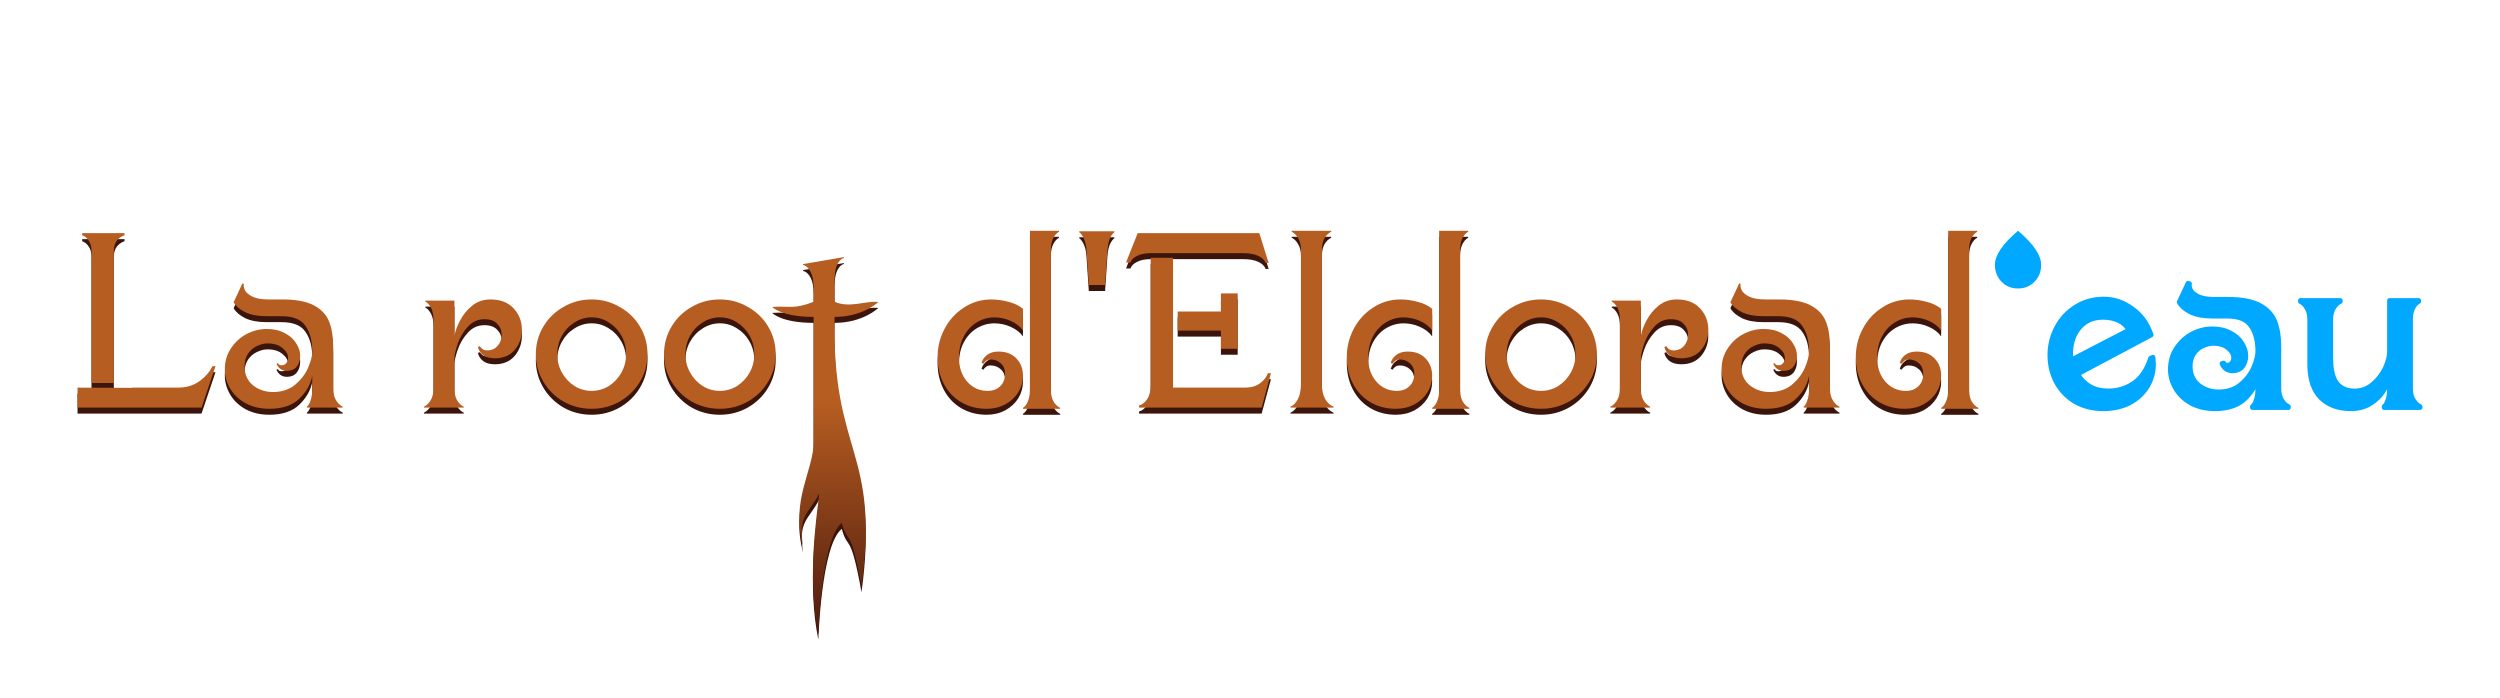 <?xml version="1.0" encoding="UTF-8" standalone="no"?>
<!-- Created with Inkscape (http://www.inkscape.org/) -->

<svg
   width="1031.658"
   height="288"
   viewBox="0 0 272.959 76.2"
   version="1.1"
   id="svg5"
   inkscape:version="1.1 (c68e22c387, 2021-05-23)"
   sodipodi:docname="rooteldorado.svg"
   inkscape:export-filename="C:\GODOT\GODOTPROJECT\ROOTS-GGJ2023\SPRITES\UI\TITLESCREEN\rooteldoradeau.png"
   inkscape:export-xdpi="170.66124"
   inkscape:export-ydpi="170.66124"
   xmlns:inkscape="http://www.inkscape.org/namespaces/inkscape"
   xmlns:sodipodi="http://sodipodi.sourceforge.net/DTD/sodipodi-0.dtd"
   xmlns:xlink="http://www.w3.org/1999/xlink"
   xmlns="http://www.w3.org/2000/svg"
   xmlns:svg="http://www.w3.org/2000/svg">
  <sodipodi:namedview
     id="namedview7"
     pagecolor="#505050"
     bordercolor="#eeeeee"
     borderopacity="1"
     inkscape:pageshadow="0"
     inkscape:pageopacity="0"
     inkscape:pagecheckerboard="0"
     inkscape:document-units="mm"
     showgrid="false"
     units="px"
     inkscape:zoom="0.63963244"
     inkscape:cx="403.35665"
     inkscape:cy="149.3045"
     inkscape:window-width="1920"
     inkscape:window-height="991"
     inkscape:window-x="-9"
     inkscape:window-y="-9"
     inkscape:window-maximized="1"
     inkscape:current-layer="layer1"
     width="816.414px"
     showguides="false" />
  <defs
     id="defs2">
    <linearGradient
       inkscape:collect="always"
       id="linearGradient17265">
      <stop
         style="stop-color:#b65d21;stop-opacity:1;"
         offset="0"
         id="stop17261" />
      <stop
         style="stop-color:#4e1b0e;stop-opacity:1"
         offset="1"
         id="stop17263" />
    </linearGradient>
    <linearGradient
       inkscape:collect="always"
       xlink:href="#linearGradient17265"
       id="linearGradient17267"
       x1="207.21"
       y1="77.966"
       x2="207.21"
       y2="103.285"
       gradientUnits="userSpaceOnUse" />
  </defs>
  <g
     inkscape:label="Calque 1"
     inkscape:groupmode="layer"
     id="layer1"
     transform="translate(-130.561,-63.513)">
    <g
       id="g8019"
       transform="translate(8.467,25.193)">
      <g
         id="g17555"
         style="fill:#3b150b;fill-opacity:1"
         transform="translate(4.233,4.885)">
        <path
           d="m 127.851,61.499 q 0,-0.711 -0.305,-1.143 -0.279,-0.432 -0.711,-0.584 v -0.229 h 4.623 v 0.229 q -0.483,0.152 -0.838,0.584 -0.33,0.432 -0.33,1.143 v 14.402 h -2.438 z m -1.524,14.91 5.969,0.025 v -0.025 h 5.004 q 1.346,0 2.311,-0.686 0.965,-0.686 1.448,-1.651 h 0.33 l -1.524,4.521 h -13.538 z"
           id="path17525"
           style="font-size:25.4px;line-height:0.8;font-family:'DT Nouveau';-inkscape-font-specification:'DT Nouveau';fill:#3b150b;fill-opacity:1;stroke-width:0.265" />
        <path
           d="m 147.282,78.72 q -1.499,0 -2.616,-0.61 -1.092,-0.61 -1.676,-1.6 -0.584,-0.991 -0.584,-2.083 0,-1.295 0.66,-2.286 0.66,-1.016 1.702,-1.575 1.067,-0.559 2.21,-0.559 1.168,0 1.981,0.457 0.838,0.432 1.245,1.118 0.432,0.66 0.432,1.346 0,0.711 -0.381,1.194 -0.381,0.457 -1.067,0.457 -0.432,0 -0.737,-0.229 -0.279,-0.229 -0.406,-0.559 l 0.178,-0.051 q 0.025,0.102 0.127,0.178 0.102,0.051 0.279,0.051 0.305,0 0.483,-0.229 0.203,-0.229 0.203,-0.559 0,-0.61 -0.61,-1.092 -0.584,-0.508 -1.651,-0.508 -0.533,0 -1.118,0.279 -0.584,0.254 -0.991,0.838 -0.381,0.559 -0.381,1.397 0,1.295 0.914,2.057 0.94,0.737 2.184,0.737 1.448,0 2.413,-0.787 0.965,-0.813 1.422,-1.854 0.457,-1.067 0.457,-1.778 0,-1.753 -0.737,-2.794 -0.711,-1.067 -2.616,-1.067 h -1.626 q -1.422,0 -2.337,-0.432 -0.914,-0.457 -1.27,-1.092 l 0.965,-2.057 0.152,0.051 q -0.076,0.305 0.127,0.711 0.203,0.381 0.813,0.686 0.635,0.305 1.753,0.305 h 1.499 q 2.21,0 3.429,0.635 1.219,0.635 1.676,1.753 0.457,1.118 0.457,2.769 v 4.572 q 0,0.762 0.305,1.27 0.305,0.508 0.737,0.711 v 0.102 h -3.912 v -0.102 q 0.254,-0.203 0.406,-0.711 0.178,-0.508 0.178,-1.27 v -1.372 q -0.279,1.397 -1.422,2.489 -1.143,1.092 -3.251,1.092 z"
           id="path17527"
           style="font-size:25.4px;line-height:0.8;font-family:'DT Nouveau';-inkscape-font-specification:'DT Nouveau';fill:#3b150b;fill-opacity:1;stroke-width:0.265" />
        <path
           d="m 164.148,78.492 q 0.432,-0.203 0.737,-0.711 0.305,-0.508 0.305,-1.27 v -7.518 q 0,-0.762 -0.254,-1.27 -0.254,-0.508 -0.635,-0.711 v -0.102 h 3.175 v 3.886 q 0.127,-0.787 0.61,-1.702 0.483,-0.94 1.321,-1.626 0.838,-0.686 2.007,-0.686 1.651,0 2.54,0.991 0.889,0.965 0.889,2.311 0,1.27 -0.787,2.21 -0.787,0.914 -2.159,0.914 -0.813,0 -1.295,-0.356 -0.457,-0.381 -0.559,-0.889 l 0.229,-0.076 q 0.051,0.152 0.254,0.305 0.203,0.152 0.533,0.152 0.711,0 1.143,-0.508 0.432,-0.508 0.432,-1.194 0,-0.711 -0.483,-1.194 -0.457,-0.508 -1.397,-0.508 -1.092,0 -1.829,0.838 -0.737,0.813 -1.092,1.854 -0.356,1.041 -0.356,1.575 v 3.302 q 0,0.762 0.279,1.27 0.305,0.508 0.737,0.711 v 0.102 h -4.343 z"
           id="path17529"
           style="font-size:25.4px;line-height:0.8;font-family:'DT Nouveau';-inkscape-font-specification:'DT Nouveau';fill:#3b150b;fill-opacity:1;stroke-width:0.265" />
        <path
           d="m 182.461,78.72 q -1.676,0 -3.073,-0.787 -1.397,-0.813 -2.21,-2.184 -0.813,-1.372 -0.813,-2.997 0,-1.626 0.813,-2.997 0.813,-1.372 2.21,-2.159 1.397,-0.813 3.073,-0.813 1.651,0 3.048,0.813 1.422,0.787 2.235,2.159 0.813,1.372 0.813,2.997 0,1.626 -0.813,2.997 -0.813,1.372 -2.235,2.184 -1.397,0.787 -3.048,0.787 z m -3.759,-5.969 q 0,1.092 0.508,2.007 0.508,0.914 1.372,1.473 0.864,0.533 1.88,0.533 1.016,0 1.88,-0.533 0.864,-0.559 1.372,-1.473 0.508,-0.914 0.508,-2.007 0,-1.092 -0.508,-2.007 -0.508,-0.914 -1.372,-1.448 -0.864,-0.559 -1.88,-0.559 -1.016,0 -1.88,0.559 -0.864,0.533 -1.372,1.448 -0.508,0.914 -0.508,2.007 z"
           id="path17531"
           style="font-size:25.4px;line-height:0.8;font-family:'DT Nouveau';-inkscape-font-specification:'DT Nouveau';fill:#3b150b;fill-opacity:1;stroke-width:0.265" />
        <path
           d="m 196.457,78.72 q -1.676,0 -3.073,-0.787 -1.397,-0.813 -2.21,-2.184 -0.813,-1.372 -0.813,-2.997 0,-1.626 0.813,-2.997 0.813,-1.372 2.21,-2.159 1.397,-0.813 3.073,-0.813 1.651,0 3.048,0.813 1.422,0.787 2.235,2.159 0.813,1.372 0.813,2.997 0,1.626 -0.813,2.997 -0.813,1.372 -2.235,2.184 -1.397,0.787 -3.048,0.787 z m -3.759,-5.969 q 0,1.092 0.508,2.007 0.508,0.914 1.372,1.473 0.864,0.533 1.88,0.533 1.016,0 1.88,-0.533 0.864,-0.559 1.372,-1.473 0.508,-0.914 0.508,-2.007 0,-1.092 -0.508,-2.007 -0.508,-0.914 -1.372,-1.448 -0.864,-0.559 -1.88,-0.559 -1.016,0 -1.88,0.559 -0.864,0.533 -1.372,1.448 -0.508,0.914 -0.508,2.007 z"
           id="path17533"
           style="font-size:25.4px;line-height:0.8;font-family:'DT Nouveau';-inkscape-font-specification:'DT Nouveau';fill:#3b150b;fill-opacity:1;stroke-width:0.265" />
        <path
           d="m 205.55,93.811 c -1.393,-5.2 1.123,-8.239 1.143,-11.447 V 68.687 c -3.542,0 -4.523,-1.086 -4.523,-1.086 1.863,-0.137 2.391,0.288 4.523,-0.565 v -1.524 c 0,-0.762 -0.11,-1.346 -0.33,-1.753 -0.22,-0.423 -0.491,-0.669 -0.813,-0.737 v -0.102 l 4.445,-0.762 v 0.102 c -0.288,0.068 -0.533,0.313 -0.737,0.737 -0.186,0.406 -0.279,0.991 -0.279,1.753 v 2.286 c 1.683,0.724 3.359,-0.133 4.782,0.022 0,0 -1.653,1.629 -4.782,1.629 -0.301,15.118 4.977,14.45 2.945,29.421 -1.225,-6.84 -1.491,-4.462 -2.152,-6.929 -2.243,1.739 -2.561,12.105 -2.561,12.105 -1.242,-6.06 -0.197,-12.695 0.1,-15.319 -1.164,2.267 -2.327,2.282 -1.761,5.845 z"
           id="path17535"
           style="font-size:25.4px;line-height:0.8;font-family:'DT Nouveau';-inkscape-font-specification:'DT Nouveau';fill:#3b150b;fill-opacity:1;stroke-width:0.265"
           sodipodi:nodetypes="cccccsccccccsccccccccc" />
        <path
           d="m 229.553,78.619 q 0.33,-0.203 0.533,-0.711 0.229,-0.508 0.229,-1.27 v -17.348 h 3.175 v 0.102 q -0.381,0.203 -0.635,0.711 -0.254,0.508 -0.254,1.27 v 15.265 q 0,0.762 0.279,1.27 0.305,0.508 0.737,0.711 v 0.102 h -4.064 z m -9.322,-5.563 q 0,-1.626 0.762,-3.073 0.762,-1.448 2.108,-2.311 1.346,-0.889 2.997,-0.889 0.914,0 1.854,0.254 0.94,0.229 1.6,0.762 v 2.362 q -0.483,-0.66 -1.346,-1.041 -0.838,-0.381 -1.778,-0.381 -1.016,0 -1.905,0.533 -0.889,0.533 -1.422,1.524 -0.533,0.991 -0.533,2.337 0,1.6 0.889,2.616 0.889,1.016 2.235,1.016 0.864,0 1.372,-0.508 0.533,-0.508 0.533,-1.372 0,-0.711 -0.457,-1.118 -0.457,-0.432 -1.118,-0.432 -0.305,0 -0.508,0.152 -0.203,0.152 -0.254,0.305 l -0.229,-0.076 q 0.127,-0.508 0.584,-0.864 0.483,-0.381 1.27,-0.381 1.245,0 1.956,0.762 0.711,0.737 0.711,1.88 0,0.965 -0.508,1.803 -0.508,0.813 -1.422,1.321 -0.914,0.483 -2.032,0.483 -1.549,0 -2.769,-0.711 -1.219,-0.711 -1.905,-2.007 -0.686,-1.295 -0.686,-2.946 z"
           id="path17537"
           style="font-size:25.4px;line-height:0.8;font-family:'DT Nouveau';-inkscape-font-specification:'DT Nouveau';fill:#3b150b;fill-opacity:1;stroke-width:0.265" />
        <path
           d="m 236.741,65.208 -0.254,-3.785 q -0.051,-0.762 -0.279,-1.27 -0.229,-0.508 -0.508,-0.711 v -0.102 h 3.835 v 0.102 q -0.279,0.203 -0.508,0.711 -0.203,0.508 -0.254,1.27 l -0.254,3.785 z"
           id="path17539"
           style="font-size:25.4px;line-height:0.8;font-family:'DT Nouveau';-inkscape-font-specification:'DT Nouveau';fill:#3b150b;fill-opacity:1;stroke-width:0.265" />
        <path
           d="m 243.523,61.728 q -0.965,0 -1.524,0.305 -0.559,0.279 -0.711,0.711 h -0.483 l 1.27,-3.2 h 13.284 l 1.016,3.251 h -0.33 q -0.152,-0.457 -0.787,-0.762 -0.61,-0.305 -1.702,-0.305 z m -1.295,16.637 q 0.533,-0.152 0.889,-0.711 0.381,-0.559 0.381,-1.524 v -13.894 h 2.438 v 14.173 h 7.874 q 0.965,0 1.6,-0.457 0.635,-0.457 0.889,-1.118 h 0.33 l -1.016,3.759 h -13.386 z m 4.216,-10.262 h 4.724 v -1.981 h 1.829 v 6.045 h -1.829 v -1.981 h -4.724 z"
           id="path17541"
           style="font-size:25.4px;line-height:0.8;font-family:'DT Nouveau';-inkscape-font-specification:'DT Nouveau';fill:#3b150b;fill-opacity:1;stroke-width:0.265" />
        <path
           d="m 258.763,78.492 q 0.483,-0.203 0.813,-0.838 0.33,-0.635 0.33,-1.651 v -14.63 q 0,-0.762 -0.305,-1.27 -0.279,-0.508 -0.711,-0.711 v -0.102 h 4.318 v 0.102 q -0.432,0.203 -0.737,0.711 -0.279,0.508 -0.279,1.27 v 14.63 q 0,1.016 0.356,1.651 0.381,0.635 0.914,0.838 v 0.102 h -4.699 z"
           id="path17543"
           style="font-size:25.4px;line-height:0.8;font-family:'DT Nouveau';-inkscape-font-specification:'DT Nouveau';fill:#3b150b;fill-opacity:1;stroke-width:0.265" />
        <path
           d="m 274.231,78.619 q 0.33,-0.203 0.533,-0.711 0.229,-0.508 0.229,-1.27 v -17.348 h 3.175 v 0.102 q -0.381,0.203 -0.635,0.711 -0.254,0.508 -0.254,1.27 v 15.265 q 0,0.762 0.279,1.27 0.305,0.508 0.737,0.711 v 0.102 h -4.064 z m -9.322,-5.563 q 0,-1.626 0.762,-3.073 0.762,-1.448 2.108,-2.311 1.346,-0.889 2.997,-0.889 0.914,0 1.854,0.254 0.94,0.229 1.6,0.762 v 2.362 q -0.483,-0.66 -1.346,-1.041 -0.838,-0.381 -1.778,-0.381 -1.016,0 -1.905,0.533 -0.889,0.533 -1.422,1.524 -0.533,0.991 -0.533,2.337 0,1.6 0.889,2.616 0.889,1.016 2.235,1.016 0.864,0 1.372,-0.508 0.533,-0.508 0.533,-1.372 0,-0.711 -0.457,-1.118 -0.457,-0.432 -1.118,-0.432 -0.305,0 -0.508,0.152 -0.203,0.152 -0.254,0.305 l -0.229,-0.076 q 0.127,-0.508 0.584,-0.864 0.483,-0.381 1.27,-0.381 1.245,0 1.956,0.762 0.711,0.737 0.711,1.88 0,0.965 -0.508,1.803 -0.508,0.813 -1.422,1.321 -0.914,0.483 -2.032,0.483 -1.549,0 -2.769,-0.711 -1.219,-0.711 -1.905,-2.007 -0.686,-1.295 -0.686,-2.946 z"
           id="path17545"
           style="font-size:25.4px;line-height:0.8;font-family:'DT Nouveau';-inkscape-font-specification:'DT Nouveau';fill:#3b150b;fill-opacity:1;stroke-width:0.265" />
        <path
           d="m 286.118,78.72 q -1.676,0 -3.073,-0.787 -1.397,-0.813 -2.21,-2.184 -0.813,-1.372 -0.813,-2.997 0,-1.626 0.813,-2.997 0.813,-1.372 2.21,-2.159 1.397,-0.813 3.073,-0.813 1.651,0 3.048,0.813 1.422,0.787 2.235,2.159 0.813,1.372 0.813,2.997 0,1.626 -0.813,2.997 -0.813,1.372 -2.235,2.184 -1.397,0.787 -3.048,0.787 z m -3.759,-5.969 q 0,1.092 0.508,2.007 0.508,0.914 1.372,1.473 0.864,0.533 1.88,0.533 1.016,0 1.88,-0.533 0.864,-0.559 1.372,-1.473 0.508,-0.914 0.508,-2.007 0,-1.092 -0.508,-2.007 -0.508,-0.914 -1.372,-1.448 -0.864,-0.559 -1.88,-0.559 -1.016,0 -1.88,0.559 -0.864,0.533 -1.372,1.448 -0.508,0.914 -0.508,2.007 z"
           id="path17547"
           style="font-size:25.4px;line-height:0.8;font-family:'DT Nouveau';-inkscape-font-specification:'DT Nouveau';fill:#3b150b;fill-opacity:1;stroke-width:0.265" />
        <path
           d="m 293.687,78.492 q 0.432,-0.203 0.737,-0.711 0.305,-0.508 0.305,-1.27 v -7.518 q 0,-0.762 -0.254,-1.27 -0.254,-0.508 -0.635,-0.711 v -0.102 h 3.175 v 3.886 q 0.127,-0.787 0.61,-1.702 0.483,-0.94 1.321,-1.626 0.838,-0.686 2.007,-0.686 1.651,0 2.54,0.991 0.889,0.965 0.889,2.311 0,1.27 -0.787,2.21 -0.787,0.914 -2.159,0.914 -0.813,0 -1.295,-0.356 -0.457,-0.381 -0.559,-0.889 l 0.229,-0.076 q 0.051,0.152 0.254,0.305 0.203,0.152 0.533,0.152 0.711,0 1.143,-0.508 0.432,-0.508 0.432,-1.194 0,-0.711 -0.483,-1.194 -0.457,-0.508 -1.397,-0.508 -1.092,0 -1.829,0.838 -0.737,0.813 -1.092,1.854 -0.356,1.041 -0.356,1.575 v 3.302 q 0,0.762 0.279,1.27 0.305,0.508 0.737,0.711 v 0.102 h -4.343 z"
           id="path17549"
           style="font-size:25.4px;line-height:0.8;font-family:'DT Nouveau';-inkscape-font-specification:'DT Nouveau';fill:#3b150b;fill-opacity:1;stroke-width:0.265" />
        <path
           d="m 310.705,78.72 q -1.499,0 -2.616,-0.61 -1.092,-0.61 -1.676,-1.6 -0.584,-0.991 -0.584,-2.083 0,-1.295 0.66,-2.286 0.66,-1.016 1.702,-1.575 1.067,-0.559 2.21,-0.559 1.168,0 1.981,0.457 0.838,0.432 1.245,1.118 0.432,0.66 0.432,1.346 0,0.711 -0.381,1.194 -0.381,0.457 -1.067,0.457 -0.432,0 -0.737,-0.229 -0.279,-0.229 -0.406,-0.559 l 0.178,-0.051 q 0.025,0.102 0.127,0.178 0.102,0.051 0.279,0.051 0.305,0 0.483,-0.229 0.203,-0.229 0.203,-0.559 0,-0.61 -0.61,-1.092 -0.584,-0.508 -1.651,-0.508 -0.533,0 -1.118,0.279 -0.584,0.254 -0.991,0.838 -0.381,0.559 -0.381,1.397 0,1.295 0.914,2.057 0.94,0.737 2.184,0.737 1.448,0 2.413,-0.787 0.965,-0.813 1.422,-1.854 0.457,-1.067 0.457,-1.778 0,-1.753 -0.737,-2.794 -0.711,-1.067 -2.616,-1.067 h -1.626 q -1.422,0 -2.337,-0.432 -0.914,-0.457 -1.27,-1.092 l 0.965,-2.057 0.152,0.051 q -0.076,0.305 0.127,0.711 0.203,0.381 0.813,0.686 0.635,0.305 1.753,0.305 h 1.499 q 2.21,0 3.429,0.635 1.219,0.635 1.676,1.753 0.457,1.118 0.457,2.769 v 4.572 q 0,0.762 0.305,1.27 0.305,0.508 0.737,0.711 v 0.102 h -3.912 v -0.102 q 0.254,-0.203 0.406,-0.711 0.178,-0.508 0.178,-1.27 v -1.372 q -0.279,1.397 -1.422,2.489 -1.143,1.092 -3.251,1.092 z"
           id="path17551"
           style="font-size:25.4px;line-height:0.8;font-family:'DT Nouveau';-inkscape-font-specification:'DT Nouveau';fill:#3b150b;fill-opacity:1;stroke-width:0.265" />
        <path
           d="m 329.806,78.619 q 0.33,-0.203 0.533,-0.711 0.229,-0.508 0.229,-1.27 v -17.348 h 3.175 v 0.102 q -0.381,0.203 -0.635,0.711 -0.254,0.508 -0.254,1.27 v 15.265 q 0,0.762 0.279,1.27 0.305,0.508 0.737,0.711 v 0.102 h -4.064 z m -9.322,-5.563 q 0,-1.626 0.762,-3.073 0.762,-1.448 2.108,-2.311 1.346,-0.889 2.997,-0.889 0.914,0 1.854,0.254 0.94,0.229 1.6,0.762 v 2.362 q -0.483,-0.66 -1.346,-1.041 -0.838,-0.381 -1.778,-0.381 -1.016,0 -1.905,0.533 -0.889,0.533 -1.422,1.524 -0.533,0.991 -0.533,2.337 0,1.6 0.889,2.616 0.889,1.016 2.235,1.016 0.864,0 1.372,-0.508 0.533,-0.508 0.533,-1.372 0,-0.711 -0.457,-1.118 -0.457,-0.432 -1.118,-0.432 -0.305,0 -0.508,0.152 -0.203,0.152 -0.254,0.305 l -0.229,-0.076 q 0.127,-0.508 0.584,-0.864 0.483,-0.381 1.27,-0.381 1.245,0 1.956,0.762 0.711,0.737 0.711,1.88 0,0.965 -0.508,1.803 -0.508,0.813 -1.422,1.321 -0.914,0.483 -2.032,0.483 -1.549,0 -2.769,-0.711 -1.219,-0.711 -1.905,-2.007 -0.686,-1.295 -0.686,-2.946 z"
           id="path17553"
           style="font-size:25.4px;line-height:0.8;font-family:'DT Nouveau';-inkscape-font-specification:'DT Nouveau';fill:#3b150b;fill-opacity:1;stroke-width:0.265" />
      </g>
      <g
         id="g8256"
         style="fill:#b65d21;fill-opacity:1"
         transform="translate(4.233,4.233)">
        <path
           d="m 127.851,61.499 q 0,-0.711 -0.305,-1.143 -0.279,-0.432 -0.711,-0.584 v -0.229 h 4.623 v 0.229 q -0.483,0.152 -0.838,0.584 -0.33,0.432 -0.33,1.143 v 14.402 h -2.438 z m -1.524,14.91 5.969,0.025 v -0.025 h 5.004 q 1.346,0 2.311,-0.686 0.965,-0.686 1.448,-1.651 h 0.33 l -1.524,4.521 h -13.538 z"
           id="path7205"
           style="font-size:25.4px;line-height:0.8;font-family:'DT Nouveau';-inkscape-font-specification:'DT Nouveau';fill:#b65d21;fill-opacity:1;stroke-width:0.265" />
        <path
           d="m 147.282,78.72 q -1.499,0 -2.616,-0.61 -1.092,-0.61 -1.676,-1.6 -0.584,-0.991 -0.584,-2.083 0,-1.295 0.66,-2.286 0.66,-1.016 1.702,-1.575 1.067,-0.559 2.21,-0.559 1.168,0 1.981,0.457 0.838,0.432 1.245,1.118 0.432,0.66 0.432,1.346 0,0.711 -0.381,1.194 -0.381,0.457 -1.067,0.457 -0.432,0 -0.737,-0.229 -0.279,-0.229 -0.406,-0.559 l 0.178,-0.051 q 0.025,0.102 0.127,0.178 0.102,0.051 0.279,0.051 0.305,0 0.483,-0.229 0.203,-0.229 0.203,-0.559 0,-0.61 -0.61,-1.092 -0.584,-0.508 -1.651,-0.508 -0.533,0 -1.118,0.279 -0.584,0.254 -0.991,0.838 -0.381,0.559 -0.381,1.397 0,1.295 0.914,2.057 0.94,0.737 2.184,0.737 1.448,0 2.413,-0.787 0.965,-0.813 1.422,-1.854 0.457,-1.067 0.457,-1.778 0,-1.753 -0.737,-2.794 -0.711,-1.067 -2.616,-1.067 h -1.626 q -1.422,0 -2.337,-0.432 -0.914,-0.457 -1.27,-1.092 l 0.965,-2.057 0.152,0.051 q -0.076,0.305 0.127,0.711 0.203,0.381 0.813,0.686 0.635,0.305 1.753,0.305 h 1.499 q 2.21,0 3.429,0.635 1.219,0.635 1.676,1.753 0.457,1.118 0.457,2.769 v 4.572 q 0,0.762 0.305,1.27 0.305,0.508 0.737,0.711 v 0.102 h -3.912 v -0.102 q 0.254,-0.203 0.406,-0.711 0.178,-0.508 0.178,-1.27 v -1.372 q -0.279,1.397 -1.422,2.489 -1.143,1.092 -3.251,1.092 z"
           id="path7207"
           style="font-size:25.4px;line-height:0.8;font-family:'DT Nouveau';-inkscape-font-specification:'DT Nouveau';fill:#b65d21;fill-opacity:1;stroke-width:0.265" />
        <path
           d="m 164.148,78.492 q 0.432,-0.203 0.737,-0.711 0.305,-0.508 0.305,-1.27 v -7.518 q 0,-0.762 -0.254,-1.27 -0.254,-0.508 -0.635,-0.711 v -0.102 h 3.175 v 3.886 q 0.127,-0.787 0.61,-1.702 0.483,-0.94 1.321,-1.626 0.838,-0.686 2.007,-0.686 1.651,0 2.54,0.991 0.889,0.965 0.889,2.311 0,1.27 -0.787,2.21 -0.787,0.914 -2.159,0.914 -0.813,0 -1.295,-0.356 -0.457,-0.381 -0.559,-0.889 l 0.229,-0.076 q 0.051,0.152 0.254,0.305 0.203,0.152 0.533,0.152 0.711,0 1.143,-0.508 0.432,-0.508 0.432,-1.194 0,-0.711 -0.483,-1.194 -0.457,-0.508 -1.397,-0.508 -1.092,0 -1.829,0.838 -0.737,0.813 -1.092,1.854 -0.356,1.041 -0.356,1.575 v 3.302 q 0,0.762 0.279,1.27 0.305,0.508 0.737,0.711 v 0.102 h -4.343 z"
           id="path7209"
           style="font-size:25.4px;line-height:0.8;font-family:'DT Nouveau';-inkscape-font-specification:'DT Nouveau';fill:#b65d21;fill-opacity:1;stroke-width:0.265" />
        <path
           d="m 182.461,78.72 q -1.676,0 -3.073,-0.787 -1.397,-0.813 -2.21,-2.184 -0.813,-1.372 -0.813,-2.997 0,-1.626 0.813,-2.997 0.813,-1.372 2.21,-2.159 1.397,-0.813 3.073,-0.813 1.651,0 3.048,0.813 1.422,0.787 2.235,2.159 0.813,1.372 0.813,2.997 0,1.626 -0.813,2.997 -0.813,1.372 -2.235,2.184 -1.397,0.787 -3.048,0.787 z m -3.759,-5.969 q 0,1.092 0.508,2.007 0.508,0.914 1.372,1.473 0.864,0.533 1.88,0.533 1.016,0 1.88,-0.533 0.864,-0.559 1.372,-1.473 0.508,-0.914 0.508,-2.007 0,-1.092 -0.508,-2.007 -0.508,-0.914 -1.372,-1.448 -0.864,-0.559 -1.88,-0.559 -1.016,0 -1.88,0.559 -0.864,0.533 -1.372,1.448 -0.508,0.914 -0.508,2.007 z"
           id="path7211"
           style="font-size:25.4px;line-height:0.8;font-family:'DT Nouveau';-inkscape-font-specification:'DT Nouveau';fill:#b65d21;fill-opacity:1;stroke-width:0.265" />
        <path
           d="m 196.457,78.72 q -1.676,0 -3.073,-0.787 -1.397,-0.813 -2.21,-2.184 -0.813,-1.372 -0.813,-2.997 0,-1.626 0.813,-2.997 0.813,-1.372 2.21,-2.159 1.397,-0.813 3.073,-0.813 1.651,0 3.048,0.813 1.422,0.787 2.235,2.159 0.813,1.372 0.813,2.997 0,1.626 -0.813,2.997 -0.813,1.372 -2.235,2.184 -1.397,0.787 -3.048,0.787 z m -3.759,-5.969 q 0,1.092 0.508,2.007 0.508,0.914 1.372,1.473 0.864,0.533 1.88,0.533 1.016,0 1.88,-0.533 0.864,-0.559 1.372,-1.473 0.508,-0.914 0.508,-2.007 0,-1.092 -0.508,-2.007 -0.508,-0.914 -1.372,-1.448 -0.864,-0.559 -1.88,-0.559 -1.016,0 -1.88,0.559 -0.864,0.533 -1.372,1.448 -0.508,0.914 -0.508,2.007 z"
           id="path7213"
           style="font-size:25.4px;line-height:0.8;font-family:'DT Nouveau';-inkscape-font-specification:'DT Nouveau';fill:#b65d21;fill-opacity:1;stroke-width:0.265" />
        <path
           d="m 205.55,93.811 c -1.393,-5.2 1.123,-8.239 1.143,-11.447 V 68.687 c -3.542,0 -4.523,-1.086 -4.523,-1.086 1.863,-0.137 2.391,0.288 4.523,-0.565 v -1.524 c 0,-0.762 -0.11,-1.346 -0.33,-1.753 -0.22,-0.423 -0.491,-0.669 -0.813,-0.737 v -0.102 l 4.445,-0.762 v 0.102 c -0.288,0.068 -0.533,0.313 -0.737,0.737 -0.186,0.406 -0.279,0.991 -0.279,1.753 v 2.286 c 1.683,0.724 3.359,-0.133 4.782,0.022 0,0 -1.653,1.629 -4.782,1.629 -0.301,15.118 4.977,14.45 2.945,29.421 -1.225,-6.84 -1.491,-4.462 -2.152,-6.929 -2.243,1.739 -2.561,12.105 -2.561,12.105 -1.242,-6.06 -0.197,-12.695 0.1,-15.319 -1.164,2.267 -2.327,2.282 -1.761,5.845 z"
           id="path7215"
           style="font-size:25.4px;line-height:0.8;font-family:'DT Nouveau';-inkscape-font-specification:'DT Nouveau';fill:url(#linearGradient17267);fill-opacity:1;stroke-width:0.265"
           sodipodi:nodetypes="cccccsccccccsccccccccc" />
        <path
           d="m 229.553,78.619 q 0.33,-0.203 0.533,-0.711 0.229,-0.508 0.229,-1.27 v -17.348 h 3.175 v 0.102 q -0.381,0.203 -0.635,0.711 -0.254,0.508 -0.254,1.27 v 15.265 q 0,0.762 0.279,1.27 0.305,0.508 0.737,0.711 v 0.102 h -4.064 z m -9.322,-5.563 q 0,-1.626 0.762,-3.073 0.762,-1.448 2.108,-2.311 1.346,-0.889 2.997,-0.889 0.914,0 1.854,0.254 0.94,0.229 1.6,0.762 v 2.362 q -0.483,-0.66 -1.346,-1.041 -0.838,-0.381 -1.778,-0.381 -1.016,0 -1.905,0.533 -0.889,0.533 -1.422,1.524 -0.533,0.991 -0.533,2.337 0,1.6 0.889,2.616 0.889,1.016 2.235,1.016 0.864,0 1.372,-0.508 0.533,-0.508 0.533,-1.372 0,-0.711 -0.457,-1.118 -0.457,-0.432 -1.118,-0.432 -0.305,0 -0.508,0.152 -0.203,0.152 -0.254,0.305 l -0.229,-0.076 q 0.127,-0.508 0.584,-0.864 0.483,-0.381 1.27,-0.381 1.245,0 1.956,0.762 0.711,0.737 0.711,1.88 0,0.965 -0.508,1.803 -0.508,0.813 -1.422,1.321 -0.914,0.483 -2.032,0.483 -1.549,0 -2.769,-0.711 -1.219,-0.711 -1.905,-2.007 -0.686,-1.295 -0.686,-2.946 z"
           id="path7217"
           style="font-size:25.4px;line-height:0.8;font-family:'DT Nouveau';-inkscape-font-specification:'DT Nouveau';fill:#b65d21;fill-opacity:1;stroke-width:0.265" />
        <path
           d="m 236.741,65.208 -0.254,-3.785 q -0.051,-0.762 -0.279,-1.27 -0.229,-0.508 -0.508,-0.711 v -0.102 h 3.835 v 0.102 q -0.279,0.203 -0.508,0.711 -0.203,0.508 -0.254,1.27 l -0.254,3.785 z"
           id="path7219"
           style="font-size:25.4px;line-height:0.8;font-family:'DT Nouveau';-inkscape-font-specification:'DT Nouveau';fill:#b65d21;fill-opacity:1;stroke-width:0.265" />
        <path
           d="m 243.523,61.728 q -0.965,0 -1.524,0.305 -0.559,0.279 -0.711,0.711 h -0.483 l 1.27,-3.2 h 13.284 l 1.016,3.251 h -0.33 q -0.152,-0.457 -0.787,-0.762 -0.61,-0.305 -1.702,-0.305 z m -1.295,16.637 q 0.533,-0.152 0.889,-0.711 0.381,-0.559 0.381,-1.524 v -13.894 h 2.438 v 14.173 h 7.874 q 0.965,0 1.6,-0.457 0.635,-0.457 0.889,-1.118 h 0.33 l -1.016,3.759 h -13.386 z m 4.216,-10.262 h 4.724 v -1.981 h 1.829 v 6.045 h -1.829 v -1.981 h -4.724 z"
           id="path7221"
           style="font-size:25.4px;line-height:0.8;font-family:'DT Nouveau';-inkscape-font-specification:'DT Nouveau';fill:#b65d21;fill-opacity:1;stroke-width:0.265" />
        <path
           d="m 258.763,78.492 q 0.483,-0.203 0.813,-0.838 0.33,-0.635 0.33,-1.651 v -14.63 q 0,-0.762 -0.305,-1.27 -0.279,-0.508 -0.711,-0.711 v -0.102 h 4.318 v 0.102 q -0.432,0.203 -0.737,0.711 -0.279,0.508 -0.279,1.27 v 14.63 q 0,1.016 0.356,1.651 0.381,0.635 0.914,0.838 v 0.102 h -4.699 z"
           id="path7223"
           style="font-size:25.4px;line-height:0.8;font-family:'DT Nouveau';-inkscape-font-specification:'DT Nouveau';fill:#b65d21;fill-opacity:1;stroke-width:0.265" />
        <path
           d="m 274.231,78.619 q 0.33,-0.203 0.533,-0.711 0.229,-0.508 0.229,-1.27 v -17.348 h 3.175 v 0.102 q -0.381,0.203 -0.635,0.711 -0.254,0.508 -0.254,1.27 v 15.265 q 0,0.762 0.279,1.27 0.305,0.508 0.737,0.711 v 0.102 h -4.064 z m -9.322,-5.563 q 0,-1.626 0.762,-3.073 0.762,-1.448 2.108,-2.311 1.346,-0.889 2.997,-0.889 0.914,0 1.854,0.254 0.94,0.229 1.6,0.762 v 2.362 q -0.483,-0.66 -1.346,-1.041 -0.838,-0.381 -1.778,-0.381 -1.016,0 -1.905,0.533 -0.889,0.533 -1.422,1.524 -0.533,0.991 -0.533,2.337 0,1.6 0.889,2.616 0.889,1.016 2.235,1.016 0.864,0 1.372,-0.508 0.533,-0.508 0.533,-1.372 0,-0.711 -0.457,-1.118 -0.457,-0.432 -1.118,-0.432 -0.305,0 -0.508,0.152 -0.203,0.152 -0.254,0.305 l -0.229,-0.076 q 0.127,-0.508 0.584,-0.864 0.483,-0.381 1.27,-0.381 1.245,0 1.956,0.762 0.711,0.737 0.711,1.88 0,0.965 -0.508,1.803 -0.508,0.813 -1.422,1.321 -0.914,0.483 -2.032,0.483 -1.549,0 -2.769,-0.711 -1.219,-0.711 -1.905,-2.007 -0.686,-1.295 -0.686,-2.946 z"
           id="path7225"
           style="font-size:25.4px;line-height:0.8;font-family:'DT Nouveau';-inkscape-font-specification:'DT Nouveau';fill:#b65d21;fill-opacity:1;stroke-width:0.265" />
        <path
           d="m 286.118,78.72 q -1.676,0 -3.073,-0.787 -1.397,-0.813 -2.21,-2.184 -0.813,-1.372 -0.813,-2.997 0,-1.626 0.813,-2.997 0.813,-1.372 2.21,-2.159 1.397,-0.813 3.073,-0.813 1.651,0 3.048,0.813 1.422,0.787 2.235,2.159 0.813,1.372 0.813,2.997 0,1.626 -0.813,2.997 -0.813,1.372 -2.235,2.184 -1.397,0.787 -3.048,0.787 z m -3.759,-5.969 q 0,1.092 0.508,2.007 0.508,0.914 1.372,1.473 0.864,0.533 1.88,0.533 1.016,0 1.88,-0.533 0.864,-0.559 1.372,-1.473 0.508,-0.914 0.508,-2.007 0,-1.092 -0.508,-2.007 -0.508,-0.914 -1.372,-1.448 -0.864,-0.559 -1.88,-0.559 -1.016,0 -1.88,0.559 -0.864,0.533 -1.372,1.448 -0.508,0.914 -0.508,2.007 z"
           id="path7227"
           style="font-size:25.4px;line-height:0.8;font-family:'DT Nouveau';-inkscape-font-specification:'DT Nouveau';fill:#b65d21;fill-opacity:1;stroke-width:0.265" />
        <path
           d="m 293.687,78.492 q 0.432,-0.203 0.737,-0.711 0.305,-0.508 0.305,-1.27 v -7.518 q 0,-0.762 -0.254,-1.27 -0.254,-0.508 -0.635,-0.711 v -0.102 h 3.175 v 3.886 q 0.127,-0.787 0.61,-1.702 0.483,-0.94 1.321,-1.626 0.838,-0.686 2.007,-0.686 1.651,0 2.54,0.991 0.889,0.965 0.889,2.311 0,1.27 -0.787,2.21 -0.787,0.914 -2.159,0.914 -0.813,0 -1.295,-0.356 -0.457,-0.381 -0.559,-0.889 l 0.229,-0.076 q 0.051,0.152 0.254,0.305 0.203,0.152 0.533,0.152 0.711,0 1.143,-0.508 0.432,-0.508 0.432,-1.194 0,-0.711 -0.483,-1.194 -0.457,-0.508 -1.397,-0.508 -1.092,0 -1.829,0.838 -0.737,0.813 -1.092,1.854 -0.356,1.041 -0.356,1.575 v 3.302 q 0,0.762 0.279,1.27 0.305,0.508 0.737,0.711 v 0.102 h -4.343 z"
           id="path7229"
           style="font-size:25.4px;line-height:0.8;font-family:'DT Nouveau';-inkscape-font-specification:'DT Nouveau';fill:#b65d21;fill-opacity:1;stroke-width:0.265" />
        <path
           d="m 310.705,78.72 q -1.499,0 -2.616,-0.61 -1.092,-0.61 -1.676,-1.6 -0.584,-0.991 -0.584,-2.083 0,-1.295 0.66,-2.286 0.66,-1.016 1.702,-1.575 1.067,-0.559 2.21,-0.559 1.168,0 1.981,0.457 0.838,0.432 1.245,1.118 0.432,0.66 0.432,1.346 0,0.711 -0.381,1.194 -0.381,0.457 -1.067,0.457 -0.432,0 -0.737,-0.229 -0.279,-0.229 -0.406,-0.559 l 0.178,-0.051 q 0.025,0.102 0.127,0.178 0.102,0.051 0.279,0.051 0.305,0 0.483,-0.229 0.203,-0.229 0.203,-0.559 0,-0.61 -0.61,-1.092 -0.584,-0.508 -1.651,-0.508 -0.533,0 -1.118,0.279 -0.584,0.254 -0.991,0.838 -0.381,0.559 -0.381,1.397 0,1.295 0.914,2.057 0.94,0.737 2.184,0.737 1.448,0 2.413,-0.787 0.965,-0.813 1.422,-1.854 0.457,-1.067 0.457,-1.778 0,-1.753 -0.737,-2.794 -0.711,-1.067 -2.616,-1.067 h -1.626 q -1.422,0 -2.337,-0.432 -0.914,-0.457 -1.27,-1.092 l 0.965,-2.057 0.152,0.051 q -0.076,0.305 0.127,0.711 0.203,0.381 0.813,0.686 0.635,0.305 1.753,0.305 h 1.499 q 2.21,0 3.429,0.635 1.219,0.635 1.676,1.753 0.457,1.118 0.457,2.769 v 4.572 q 0,0.762 0.305,1.27 0.305,0.508 0.737,0.711 v 0.102 h -3.912 v -0.102 q 0.254,-0.203 0.406,-0.711 0.178,-0.508 0.178,-1.27 v -1.372 q -0.279,1.397 -1.422,2.489 -1.143,1.092 -3.251,1.092 z"
           id="path7231"
           style="font-size:25.4px;line-height:0.8;font-family:'DT Nouveau';-inkscape-font-specification:'DT Nouveau';fill:#b65d21;fill-opacity:1;stroke-width:0.265" />
        <path
           d="m 329.806,78.619 q 0.33,-0.203 0.533,-0.711 0.229,-0.508 0.229,-1.27 v -17.348 h 3.175 v 0.102 q -0.381,0.203 -0.635,0.711 -0.254,0.508 -0.254,1.27 v 15.265 q 0,0.762 0.279,1.27 0.305,0.508 0.737,0.711 v 0.102 h -4.064 z m -9.322,-5.563 q 0,-1.626 0.762,-3.073 0.762,-1.448 2.108,-2.311 1.346,-0.889 2.997,-0.889 0.914,0 1.854,0.254 0.94,0.229 1.6,0.762 v 2.362 q -0.483,-0.66 -1.346,-1.041 -0.838,-0.381 -1.778,-0.381 -1.016,0 -1.905,0.533 -0.889,0.533 -1.422,1.524 -0.533,0.991 -0.533,2.337 0,1.6 0.889,2.616 0.889,1.016 2.235,1.016 0.864,0 1.372,-0.508 0.533,-0.508 0.533,-1.372 0,-0.711 -0.457,-1.118 -0.457,-0.432 -1.118,-0.432 -0.305,0 -0.508,0.152 -0.203,0.152 -0.254,0.305 l -0.229,-0.076 q 0.127,-0.508 0.584,-0.864 0.483,-0.381 1.27,-0.381 1.245,0 1.956,0.762 0.711,0.737 0.711,1.88 0,0.965 -0.508,1.803 -0.508,0.813 -1.422,1.321 -0.914,0.483 -2.032,0.483 -1.549,0 -2.769,-0.711 -1.219,-0.711 -1.905,-2.007 -0.686,-1.295 -0.686,-2.946 z"
           id="path7233"
           style="font-size:25.4px;line-height:0.8;font-family:'DT Nouveau';-inkscape-font-specification:'DT Nouveau';fill:#b65d21;fill-opacity:1;stroke-width:0.265" />
      </g>
      <g
         id="g16779"
         transform="translate(0.416,-0.009)">
        <g
           id="g9335"
           style="fill:#00a9ff;fill-opacity:1;stroke:none"
           transform="translate(4.233,4.233)">
          <g
             id="g18762"
             style="stroke:#00a9ff;stroke-width:0.529;stroke-linecap:round;stroke-linejoin:round;stroke-miterlimit:4;stroke-dasharray:none;stroke-opacity:1">
            <path
               d="m 347.103,78.72 c -1.151,0 -2.176,-0.254 -3.073,-0.762 -0.881,-0.525 -1.566,-1.236 -2.057,-2.134 -0.474,-0.897 -0.711,-1.888 -0.711,-2.972 0,-1.05 0.246,-2.04 0.737,-2.972 0.491,-0.948 1.185,-1.702 2.083,-2.261 0.897,-0.576 1.922,-0.864 3.073,-0.864 1.101,0 2.125,0.347 3.073,1.041 0.965,0.677 1.659,1.634 2.083,2.87 l -8.026,4.267 c 0.322,0.576 0.77,1.033 1.346,1.372 0.576,0.322 1.253,0.483 2.032,0.483 0.999,0 1.913,-0.279 2.743,-0.838 0.83,-0.559 1.448,-1.473 1.854,-2.743 l 0.254,-0.102 c 0.034,0.339 0.051,0.584 0.051,0.737 0,0.897 -0.229,1.719 -0.686,2.464 -0.457,0.745 -1.101,1.338 -1.93,1.778 -0.83,0.423 -1.778,0.635 -2.845,0.635 z m -3.581,-5.994 c 0,0.152 0.017,0.381 0.051,0.686 l 6.325,-3.277 c -0.254,-0.457 -0.627,-0.804 -1.118,-1.041 -0.491,-0.237 -1.067,-0.356 -1.727,-0.356 -1.084,0 -1.947,0.381 -2.591,1.143 -0.627,0.745 -0.94,1.693 -0.94,2.845 z"
               id="path7237"
               sodipodi:nodetypes="sccsccsccccssccsscssccsscs"
               style="font-size:25.4px;line-height:0.8;font-family:'DT Nouveau';-inkscape-font-specification:'DT Nouveau';fill:#00a9ff;fill-opacity:1;stroke:#00a9ff;stroke-width:0.529;stroke-linecap:round;stroke-linejoin:round;stroke-miterlimit:4;stroke-dasharray:none;stroke-opacity:1" />
            <path
               d="m 359.295,78.72 q -1.499,0 -2.616,-0.61 -1.092,-0.61 -1.676,-1.6 -0.584,-0.991 -0.584,-2.083 0,-1.295 0.66,-2.286 0.66,-1.016 1.702,-1.575 1.067,-0.559 2.21,-0.559 1.168,0 1.981,0.457 0.838,0.432 1.245,1.118 0.432,0.66 0.432,1.346 0,0.711 -0.381,1.194 -0.381,0.457 -1.067,0.457 -0.432,0 -0.737,-0.229 -0.279,-0.229 -0.406,-0.559 l 0.178,-0.051 q 0.025,0.102 0.127,0.178 0.102,0.051 0.279,0.051 0.305,0 0.483,-0.229 0.203,-0.229 0.203,-0.559 0,-0.61 -0.61,-1.092 -0.584,-0.508 -1.651,-0.508 -0.533,0 -1.118,0.279 -0.584,0.254 -0.991,0.838 -0.381,0.559 -0.381,1.397 0,1.295 0.914,2.057 0.94,0.737 2.184,0.737 1.448,0 2.413,-0.787 0.965,-0.813 1.422,-1.854 0.457,-1.067 0.457,-1.778 0,-1.753 -0.737,-2.794 -0.711,-1.067 -2.616,-1.067 h -1.626 q -1.422,0 -2.337,-0.432 -0.914,-0.457 -1.27,-1.092 l 0.965,-2.057 0.152,0.051 q -0.076,0.305 0.127,0.711 0.203,0.381 0.813,0.686 0.635,0.305 1.753,0.305 h 1.499 q 2.21,0 3.429,0.635 1.219,0.635 1.676,1.753 0.457,1.118 0.457,2.769 v 4.572 q 0,0.762 0.305,1.27 0.305,0.508 0.737,0.711 v 0.102 h -3.912 v -0.102 q 0.254,-0.203 0.406,-0.711 0.178,-0.508 0.178,-1.27 v -1.372 q -0.279,1.397 -1.422,2.489 -1.143,1.092 -3.251,1.092 z"
               id="path7239"
               style="font-size:25.4px;line-height:0.8;font-family:'DT Nouveau';-inkscape-font-specification:'DT Nouveau';fill:#00a9ff;fill-opacity:1;stroke:#00a9ff;stroke-width:0.529;stroke-linecap:round;stroke-linejoin:round;stroke-miterlimit:4;stroke-dasharray:none;stroke-opacity:1" />
            <path
               d="m 374.129,78.72 q -2.083,0 -3.302,-1.219 -1.194,-1.219 -1.194,-3.658 v -4.851 q 0,-0.762 -0.305,-1.27 -0.279,-0.508 -0.711,-0.711 v -0.102 h 4.343 v 0.102 q -0.432,0.203 -0.737,0.711 -0.305,0.508 -0.305,1.27 v 4.14 q 0,1.956 0.66,2.819 0.686,0.838 1.956,0.838 1.092,0 1.956,-0.711 0.889,-0.737 1.372,-1.753 0.483,-1.041 0.483,-1.854 v -5.563 h 3.175 v 0.102 q -0.381,0.203 -0.635,0.711 -0.254,0.508 -0.254,1.27 v 7.518 q 0,0.762 0.305,1.27 0.305,0.508 0.737,0.711 v 0.102 h -3.912 v -0.102 q 0.254,-0.203 0.406,-0.711 0.178,-0.508 0.178,-1.27 v -1.372 q -0.178,0.838 -0.686,1.651 -0.508,0.813 -1.422,1.372 -0.889,0.559 -2.108,0.559 z"
               id="path7241"
               style="font-size:25.4px;line-height:0.8;font-family:'DT Nouveau';-inkscape-font-specification:'DT Nouveau';fill:#00a9ff;fill-opacity:1;stroke:#00a9ff;stroke-width:0.529;stroke-linecap:round;stroke-linejoin:round;stroke-miterlimit:4;stroke-dasharray:none;stroke-opacity:1" />
          </g>
        </g>
        <path
           d="m 342.014,69.828 c -0.72,0 -1.32,-0.247 -1.801,-0.741 -0.481,-0.494 -0.721,-1.109 -0.721,-1.844 0,-0.525 0.209,-1.097 0.627,-1.714 0.418,-0.617 1.05,-1.286 1.896,-2.006 0.846,0.72 1.478,1.389 1.896,2.006 0.418,0.617 0.627,1.189 0.627,1.714 0,0.736 -0.24,1.35 -0.721,1.844 -0.481,0.494 -1.081,0.741 -1.801,0.741 z"
           id="path8285"
           style="fill:#00a9ff;fill-opacity:1;stroke-width:0.158"
           sodipodi:nodetypes="sssscssss" />
      </g>
    </g>
  </g>
</svg>
